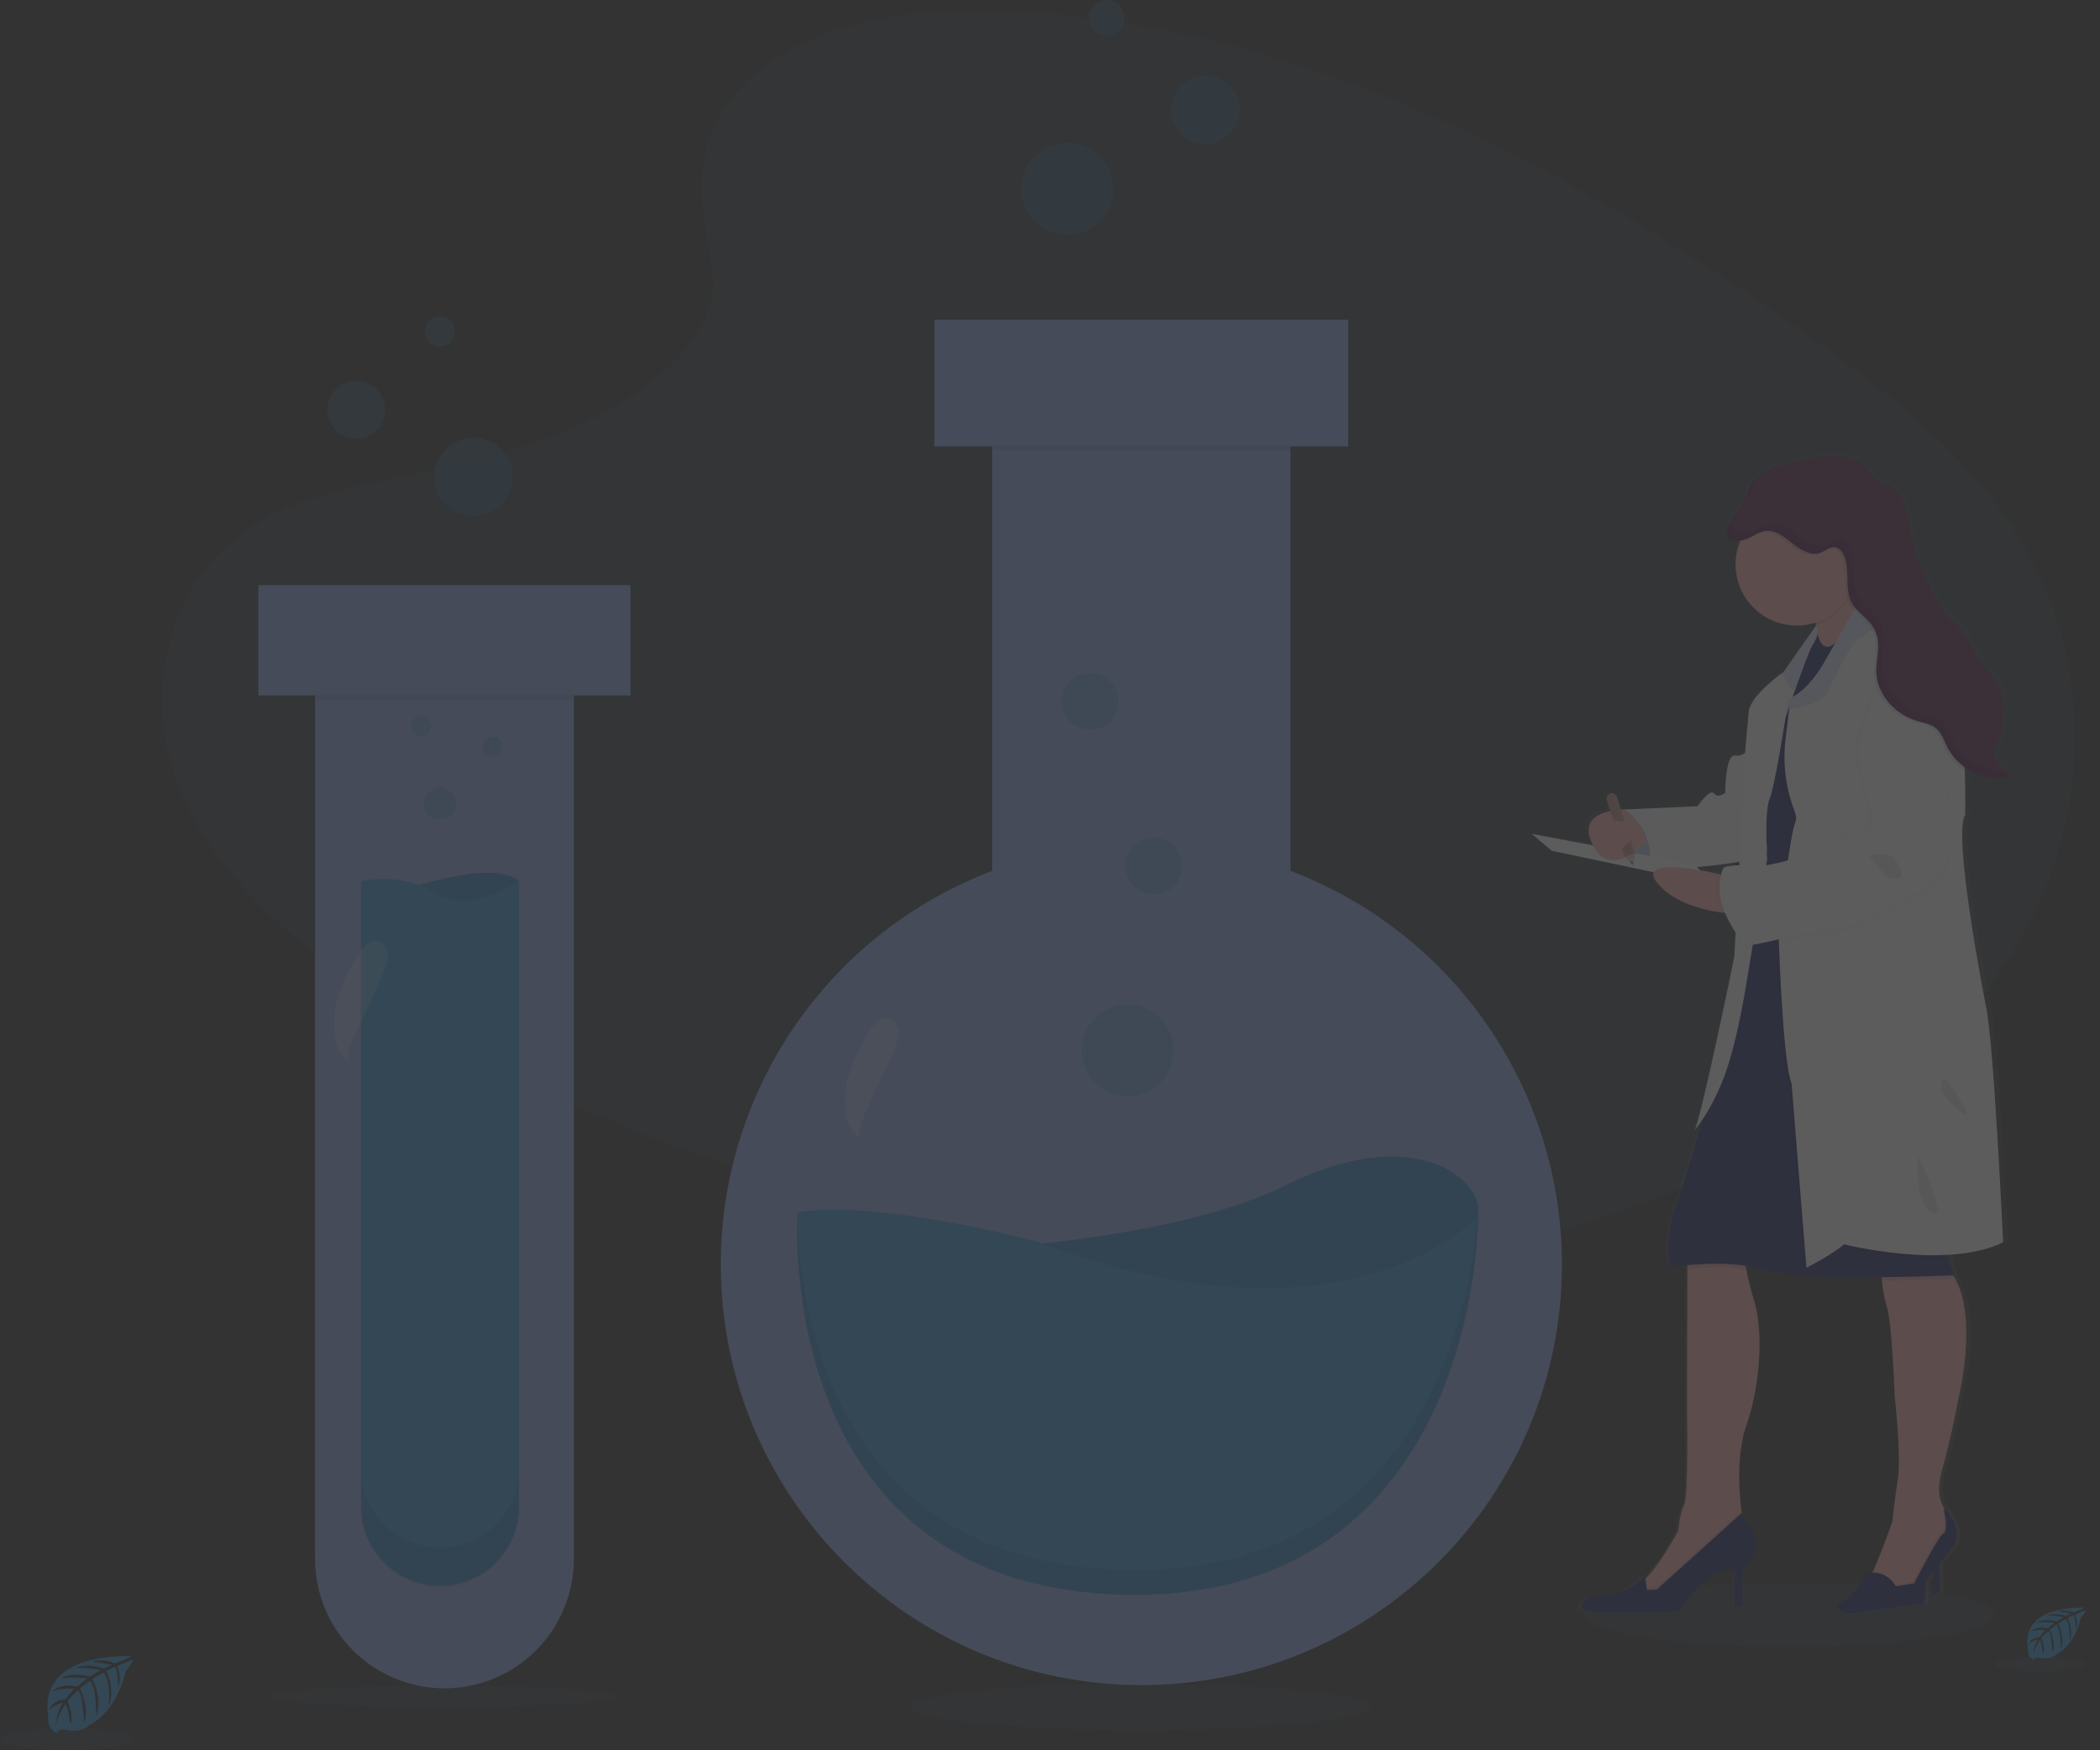 <svg width="156" height="130" viewBox="0 0 156 130" fill="none" xmlns="http://www.w3.org/2000/svg">
<rect x="0" y="0" width="156" height="130" fill="#333333" stroke="none"/>
<g opacity="0.2" clip-path="url(#clip0_76_874)">
<path d="M9.744 123.011C9.744 123.011 2.768 122.59 3.59 127.482C3.59 127.482 3.425 128.346 4.209 128.739C4.209 128.739 4.222 128.375 4.925 128.499C5.175 128.541 5.429 128.554 5.682 128.536C6.025 128.512 6.351 128.378 6.61 128.152C6.61 128.152 8.571 127.342 9.335 124.136C9.335 124.136 9.899 123.436 9.876 123.256L8.699 123.751C8.699 123.751 9.1 124.601 8.785 125.306C8.785 125.306 8.746 123.782 8.52 123.82C8.473 123.829 7.909 124.116 7.909 124.116C7.909 124.116 8.6 125.602 8.074 126.672C8.074 126.672 8.272 124.847 7.688 124.221L6.862 124.707C6.862 124.707 7.673 126.236 7.123 127.482C7.123 127.482 7.264 125.569 6.689 124.824L5.938 125.41C5.938 125.41 6.697 126.918 6.234 127.951C6.234 127.951 6.174 125.724 5.775 125.555C5.775 125.555 5.115 126.135 5.017 126.381C5.017 126.381 5.539 127.474 5.215 128.052C5.215 128.052 5.017 126.566 4.856 126.566C4.856 126.566 4.195 127.548 4.133 128.217C4.133 128.217 4.161 127.213 4.695 126.465C4.318 126.536 3.97 126.716 3.694 126.984C3.694 126.984 3.796 126.289 4.857 126.227C4.857 126.227 5.399 125.483 5.544 125.437C5.544 125.437 4.488 125.349 3.847 125.633C3.847 125.633 4.41 124.973 5.737 125.275L6.48 124.669C6.48 124.669 5.088 124.479 4.499 124.689C4.499 124.689 5.177 124.109 6.679 124.532L7.486 124.05C7.486 124.05 6.3 123.794 5.593 123.885C5.593 123.885 6.339 123.482 7.722 123.918L8.3 123.658C8.3 123.658 7.43 123.493 7.176 123.46C6.922 123.427 6.909 123.363 6.909 123.363C7.459 123.271 8.024 123.334 8.541 123.545C8.541 123.545 9.766 123.089 9.744 123.011Z" fill="#3498DB"/>
<path opacity="0.1" d="M4.938 130C7.665 130 9.876 129.626 9.876 129.165C9.876 128.703 7.665 128.329 4.938 128.329C2.211 128.329 0 128.703 0 129.165C0 129.626 2.211 130 4.938 130Z" fill="#3498DB"/>
<path d="M154.835 119.409C154.835 119.409 150.085 119.123 150.653 122.455C150.624 122.624 150.65 122.798 150.725 122.952C150.801 123.106 150.924 123.232 151.076 123.312C151.076 123.312 151.076 123.064 151.571 123.147C151.741 123.176 151.915 123.184 152.087 123.171C152.32 123.155 152.542 123.064 152.718 122.911C152.718 122.911 154.053 122.359 154.571 120.177C154.571 120.177 154.956 119.699 154.941 119.577L154.139 119.921C154.139 119.921 154.413 120.498 154.198 120.979C154.198 120.979 154.172 119.94 154.018 119.965C153.987 119.965 153.601 120.165 153.601 120.165C153.601 120.165 154.073 121.174 153.716 121.905C153.716 121.905 153.852 120.664 153.454 120.239L152.889 120.569C152.889 120.569 153.441 121.611 153.068 122.46C153.068 122.46 153.163 121.157 152.771 120.644L152.261 121.042C152.261 121.042 152.777 122.069 152.462 122.772C152.462 122.772 152.421 121.256 152.148 121.142C152.148 121.142 151.701 121.535 151.633 121.699C151.633 121.699 151.988 122.443 151.769 122.836C151.769 122.836 151.633 121.826 151.523 121.821C151.523 121.821 151.077 122.49 151.028 122.949C151.05 122.525 151.183 122.114 151.412 121.757C151.155 121.805 150.918 121.928 150.729 122.11C150.729 122.11 150.798 121.638 151.521 121.596C151.521 121.596 151.889 121.088 151.988 121.057C151.988 121.057 151.269 120.997 150.833 121.19C150.833 121.19 151.218 120.744 152.12 120.948L152.625 120.535C152.625 120.535 151.678 120.404 151.277 120.548C151.277 120.548 151.739 120.153 152.762 120.441L153.312 120.111C153.312 120.111 152.505 119.937 152.025 120C152.025 120 152.531 119.726 153.474 120.023L153.867 119.846C153.867 119.846 153.274 119.729 153.102 119.711C152.931 119.693 152.919 119.645 152.919 119.645C153.294 119.583 153.678 119.625 154.03 119.769C154.03 119.769 154.849 119.462 154.835 119.409Z" fill="#3498DB"/>
<path opacity="0.1" d="M151.563 124.165C153.419 124.165 154.924 123.911 154.924 123.597C154.924 123.284 153.419 123.029 151.563 123.029C149.706 123.029 148.201 123.284 148.201 123.597C148.201 123.911 149.706 124.165 151.563 124.165Z" fill="#3498DB"/>
<path opacity="0.1" d="M132.941 122.311C141.357 122.311 148.179 121.246 148.179 119.932C148.179 118.618 141.357 117.553 132.941 117.553C124.525 117.553 117.702 118.618 117.702 119.932C117.702 121.246 124.525 122.311 132.941 122.311Z" fill="#3498DB"/>
<path opacity="0.1" d="M84.72 128.503C94.177 128.503 101.843 127.733 101.843 126.784C101.843 125.835 94.177 125.065 84.72 125.065C75.263 125.065 67.597 125.835 67.597 126.784C67.597 127.733 75.263 128.503 84.72 128.503Z" fill="#3498DB"/>
<path opacity="0.1" d="M32.842 126.795C40.02 126.795 45.839 126.436 45.839 125.993C45.839 125.55 40.02 125.191 32.842 125.191C25.664 125.191 19.845 125.55 19.845 125.993C19.845 126.436 25.664 126.795 32.842 126.795Z" fill="#3498DB"/>
<path opacity="0.1" d="M55.918 5.655C60.739 1.362 68.308 0.482 75.195 0.824C96.831 1.899 116.36 12.348 133.254 24.167C139.371 28.445 145.392 33.056 149.361 38.949C157.448 50.942 155.045 67.557 143.809 77.439C139.985 80.8 135.35 83.382 130.592 85.662C122.132 89.725 113.003 92.986 103.403 93.917C96.555 94.578 89.623 94.041 82.817 93.117C63.797 90.534 45.129 84.829 29.483 75.071C22.621 70.778 16.151 65.462 13.322 58.536C10.493 51.61 12.304 42.834 19.312 38.734C22.21 37.039 25.676 36.273 29.067 35.554C34.062 34.496 39.135 33.453 43.642 31.3C48.297 29.077 53.807 24.78 52.885 19.861C51.898 14.583 51.104 9.947 55.918 5.655Z" fill="#3498DB"/>
<path opacity="0.9" d="M95.867 64.683V33.159H100.158V23.748H69.411V33.159H73.702V64.683C67.776 66.934 62.674 70.935 59.074 76.154C55.474 81.374 53.545 87.565 53.543 93.906C53.543 111.167 67.532 125.159 84.788 125.159C102.043 125.159 116.03 111.167 116.03 93.906C116.029 87.564 114.099 81.373 110.498 76.153C106.897 70.934 101.794 66.933 95.867 64.683Z" fill="#96B7FE"/>
<path opacity="0.1" d="M95.867 33.061H73.695V33.486H95.867V33.061Z" fill="black"/>
<path d="M67.306 93.067C67.306 93.067 86.121 92.737 95.529 88.026C104.936 83.316 110.312 87.521 109.807 90.379C109.302 93.237 106.616 98.779 95.865 99.46C85.114 100.14 67.306 93.067 67.306 93.067Z" fill="#3498DB"/>
<path opacity="0.1" d="M67.306 93.067C67.306 93.067 86.121 92.737 95.529 88.026C104.936 83.316 110.312 87.521 109.807 90.379C109.302 93.237 106.616 98.779 95.865 99.46C85.114 100.14 67.306 93.067 67.306 93.067Z" fill="black"/>
<path d="M59.249 90.046C59.249 90.046 57.239 117.939 83.604 118.443C109.97 118.946 109.808 90.376 109.808 90.376C109.808 90.376 100.071 100.96 77.054 92.223C77.054 92.23 65.128 89.037 59.249 90.046Z" fill="#3498DB"/>
<path opacity="0.1" d="M109.722 90.477C109.196 96.902 105.781 117.017 83.614 116.592C61.885 116.181 59.424 97.178 59.231 90.493C59.11 94.081 59.218 117.974 83.609 118.441C109.981 118.937 109.813 90.374 109.813 90.374C109.813 90.374 109.78 90.415 109.722 90.477Z" fill="black"/>
<path opacity="0.3" d="M83.764 81.433C85.654 81.433 87.186 79.9 87.186 78.01C87.186 76.12 85.654 74.587 83.764 74.587C81.875 74.587 80.343 76.12 80.343 78.01C80.343 79.9 81.875 81.433 83.764 81.433Z" fill="#3498DB"/>
<path opacity="0.3" d="M85.719 66.436C86.888 66.436 87.836 65.488 87.836 64.318C87.836 63.148 86.888 62.2 85.719 62.2C84.549 62.2 83.601 63.148 83.601 64.318C83.601 65.488 84.549 66.436 85.719 66.436Z" fill="#3498DB"/>
<path opacity="0.3" d="M80.993 54.211C82.163 54.211 83.111 53.262 83.111 52.093C83.111 50.923 82.163 49.974 80.993 49.974C79.824 49.974 78.876 50.923 78.876 52.093C78.876 53.262 79.824 54.211 80.993 54.211Z" fill="#3498DB"/>
<path opacity="0.2" d="M62.85 80.65C62.669 82.093 62.705 83.899 63.994 84.573C62.913 84.008 67.344 77.605 66.715 76.298C65.37 73.508 63.015 79.309 62.85 80.65Z" fill="white"/>
<path opacity="0.3" d="M79.282 17.458C81.171 17.458 82.703 15.925 82.703 14.035C82.703 12.145 81.171 10.613 79.282 10.613C77.392 10.613 75.861 12.145 75.861 14.035C75.861 15.925 77.392 17.458 79.282 17.458Z" fill="#3498DB"/>
<path opacity="0.3" d="M89.546 10.712C90.951 10.712 92.089 9.573 92.089 8.167C92.089 6.762 90.951 5.623 89.546 5.623C88.141 5.623 87.003 6.762 87.003 8.167C87.003 9.573 88.141 10.712 89.546 10.712Z" fill="#3498DB"/>
<path opacity="0.3" d="M82.215 2.645C82.945 2.645 83.537 2.053 83.537 1.322C83.537 0.592 82.945 0 82.215 0C81.484 0 80.893 0.592 80.893 1.322C80.893 2.053 81.484 2.645 82.215 2.645Z" fill="#3498DB"/>
<path opacity="0.9" d="M46.841 43.451H19.191V51.655H23.405V115.658C23.388 116.931 23.624 118.195 24.1 119.376C24.576 120.558 25.281 121.633 26.175 122.539C27.07 123.446 28.135 124.165 29.31 124.657C30.484 125.148 31.745 125.401 33.018 125.401C34.291 125.401 35.551 125.148 36.726 124.657C37.9 124.165 38.966 123.446 39.86 122.539C40.754 121.633 41.46 120.558 41.935 119.376C42.411 118.195 42.647 116.931 42.631 115.658V51.655H46.841V43.451Z" fill="#96B7FE"/>
<path d="M29.81 66.156C29.81 66.156 36.653 63.711 38.557 65.449C38.557 65.449 35.786 69.524 33.235 69.36C30.683 69.197 29.81 66.156 29.81 66.156Z" fill="#3498DB"/>
<path opacity="0.1" d="M29.81 66.156C29.81 66.156 36.653 63.711 38.557 65.449C38.557 65.449 35.786 69.524 33.235 69.36C30.683 69.197 29.81 66.156 29.81 66.156Z" fill="black"/>
<path d="M38.554 65.456V111.908C38.554 112.679 38.402 113.442 38.108 114.154C37.813 114.866 37.381 115.512 36.836 116.057C36.291 116.602 35.645 117.034 34.933 117.329C34.221 117.624 33.459 117.776 32.688 117.776C31.133 117.776 29.641 117.158 28.541 116.057C27.441 114.957 26.823 113.464 26.823 111.908V65.456C26.823 65.456 29.647 64.695 32.307 66.326C34.968 67.957 38.554 65.456 38.554 65.456Z" fill="#3498DB"/>
<path opacity="0.1" d="M42.627 51.604H23.401V51.982H42.627V51.604Z" fill="black"/>
<path opacity="0.1" d="M32.688 114.951C31.918 114.951 31.155 114.799 30.443 114.504C29.732 114.209 29.085 113.777 28.54 113.232C27.995 112.687 27.564 112.04 27.269 111.328C26.974 110.616 26.823 109.852 26.823 109.082V112.016C26.823 113.572 27.441 115.064 28.541 116.165C29.641 117.265 31.133 117.883 32.688 117.883C34.244 117.883 35.736 117.265 36.836 116.165C37.936 115.064 38.554 113.572 38.554 112.016V109.082C38.554 109.852 38.403 110.616 38.108 111.328C37.813 112.04 37.381 112.687 36.837 113.232C36.292 113.777 35.645 114.209 34.934 114.504C34.222 114.799 33.459 114.951 32.688 114.951Z" fill="black"/>
<path opacity="0.3" d="M32.69 60.894C33.35 60.894 33.885 60.359 33.885 59.699C33.885 59.038 33.35 58.503 32.69 58.503C32.03 58.503 31.495 59.038 31.495 59.699C31.495 60.359 32.03 60.894 32.69 60.894Z" fill="#3498DB"/>
<path opacity="0.3" d="M36.6 56.222C37.02 56.222 37.361 55.881 37.361 55.461C37.361 55.04 37.02 54.699 36.6 54.699C36.18 54.699 35.839 55.04 35.839 55.461C35.839 55.881 36.18 56.222 36.6 56.222Z" fill="#3498DB"/>
<path opacity="0.3" d="M31.277 54.701C31.698 54.701 32.038 54.36 32.038 53.94C32.038 53.52 31.698 53.179 31.277 53.179C30.857 53.179 30.517 53.52 30.517 53.94C30.517 54.36 30.857 54.701 31.277 54.701Z" fill="#3498DB"/>
<path opacity="0.2" d="M24.89 74.946C24.709 76.389 24.745 78.195 26.034 78.868C24.951 78.304 29.384 71.903 28.756 70.594C27.407 67.807 25.055 73.607 24.89 74.946Z" fill="white"/>
<path opacity="0.3" d="M35.169 38.318C36.772 38.318 38.072 37.018 38.072 35.414C38.072 33.81 36.772 32.51 35.169 32.51C33.566 32.51 32.266 33.81 32.266 35.414C32.266 37.018 33.566 38.318 35.169 38.318Z" fill="#3498DB"/>
<path opacity="0.3" d="M26.46 32.594C27.652 32.594 28.619 31.627 28.619 30.435C28.619 29.242 27.652 28.275 26.46 28.275C25.267 28.275 24.301 29.242 24.301 30.435C24.301 31.627 25.267 32.594 26.46 32.594Z" fill="#3498DB"/>
<path opacity="0.3" d="M32.68 25.749C33.3 25.749 33.803 25.246 33.803 24.626C33.803 24.006 33.3 23.504 32.68 23.504C32.06 23.504 31.558 24.006 31.558 24.626C31.558 25.246 32.06 25.749 32.68 25.749Z" fill="#3498DB"/>
<path d="M147.856 74.513C147.856 74.513 145.322 61.909 146.291 60.341C146.291 60.341 146.326 58.883 146.268 57.026C146.268 56.955 146.268 56.884 146.268 56.811C146.438 56.927 146.615 57.031 146.799 57.121C147.692 57.582 148.719 57.715 149.699 57.496L148.928 56.641C148.745 56.436 148.552 56.217 148.513 55.946C148.502 55.685 148.559 55.427 148.678 55.195C149.405 53.354 149.45 51.038 148.04 49.633C146.855 48.45 146.565 46.925 145.284 45.847C144.344 45.056 143.827 43.897 143.338 42.779C142.926 41.831 142.513 40.877 142.274 39.873C142.089 39.089 142.016 38.279 141.762 37.513C141.508 36.746 141.036 36.002 140.295 35.66C140.02 35.564 139.754 35.446 139.498 35.307C139.181 35.094 138.991 34.747 138.763 34.445C137.608 32.908 133.713 33.813 131.871 34.437C131.371 34.594 130.908 34.85 130.51 35.191L130.526 35.163L130.572 35.095C130.371 35.258 130.197 35.452 130.057 35.67C129.788 36.096 129.676 36.596 129.453 37.045C129.183 37.59 127.681 39.111 128.326 39.723C128.37 39.764 128.421 39.798 128.476 39.822C128.717 39.921 128.981 39.947 129.237 39.898C129.227 39.92 129.217 39.941 129.209 39.962C128.99 40.503 128.878 41.081 128.879 41.665C128.89 42.886 129.385 44.053 130.256 44.909C131.127 45.765 132.302 46.24 133.523 46.23C134.006 46.23 134.486 46.157 134.946 46.012C134.958 46.07 134.967 46.127 134.977 46.185C134.977 46.21 134.977 46.233 134.989 46.256L134.908 46.37L134.895 46.349L132.487 49.717C132.119 49.974 129.998 51.51 129.884 52.66C129.759 53.92 129.633 55.396 129.633 55.396L129.617 55.712C129.512 55.799 129.389 55.863 129.257 55.899C129.124 55.935 128.986 55.942 128.851 55.919C128.1 55.796 128.1 58.687 128.1 58.687C128.1 58.687 127.605 59.147 127.257 58.748C126.908 58.348 126.006 59.7 126.006 59.7L120.313 59.946H120.183L119.876 58.995C119.842 58.897 119.772 58.816 119.68 58.768C119.587 58.721 119.48 58.711 119.381 58.741C119.357 58.748 119.333 58.757 119.311 58.769L119.292 58.782C119.277 58.79 119.264 58.8 119.252 58.81C119.244 58.816 119.237 58.822 119.231 58.829C119.219 58.838 119.209 58.849 119.199 58.86C119.193 58.867 119.188 58.874 119.183 58.881L119.173 58.891C119.137 58.94 119.114 58.997 119.104 59.056C119.094 59.116 119.099 59.177 119.117 59.235L119.381 60.05C118.283 60.272 117.159 60.894 118.075 62.611L113.434 61.754L114.936 63.014L122.693 64.615C122.591 64.8 122.658 65.066 122.979 65.441C124.357 67.062 126.875 67.501 127.887 67.617C128.153 68.213 128.485 68.778 128.877 69.299L128.788 70.914C128.788 70.914 126.227 83.229 125.756 83.855C125.989 83.584 126.201 83.297 126.392 82.996C125.647 85.527 124.608 88.991 124.335 89.509C123.896 90.335 123.49 93.689 123.99 93.906C124.147 93.972 124.581 93.941 125.207 93.893V94.17L125.179 104.695C125.179 104.695 125.304 111.152 124.959 111.766C124.614 112.381 124.522 113.672 124.522 113.672C124.522 113.672 123.139 116.219 122.046 117.243L122.021 117.264L121.987 117.023C121.987 117.023 120.666 118.684 117.765 118.592C117.765 118.592 116.014 119.729 118.61 119.79C121.206 119.851 124.52 119.698 124.52 119.698C124.52 119.698 126.831 116.163 128.773 116.624V119.298H129.367V116.6C129.643 116.419 129.879 116.183 130.06 115.907C130.242 115.632 130.365 115.322 130.424 114.997C130.475 114.663 130.438 114.322 130.317 114.006C130.196 113.691 129.994 113.413 129.732 113.199C129.614 113.093 129.52 112.963 129.455 112.818C129.389 112.673 129.355 112.516 129.353 112.357L129.331 112.376C129.331 112.323 129.318 112.268 129.31 112.21C129.145 110.827 128.928 107.981 129.681 105.871C130.713 102.98 131.026 98.955 130.275 96.556C130.033 95.79 129.835 95.011 129.681 94.223C129.663 94.122 129.645 94.028 129.63 93.939C130.144 94.009 130.653 94.113 131.153 94.251C132.896 94.73 136.704 94.819 139.955 94.794C139.963 94.883 139.973 94.976 139.983 95.07C140.043 95.719 140.165 96.36 140.349 96.985C140.755 98.217 140.944 103.625 140.944 103.625C140.944 103.625 141.47 108.075 141.183 109.888C141.018 110.895 140.879 111.905 140.788 112.92V112.94C140.788 112.94 139.927 115.399 139.303 116.738C139.287 116.772 139.272 116.805 139.255 116.838C139.086 116.854 138.92 116.89 138.76 116.946C138.76 116.946 137.917 118.636 137.072 118.914C136.227 119.191 136.509 120.112 138.417 119.774C140.325 119.435 143.203 119.16 143.203 119.16L143.328 117.438L143.914 116.704L143.766 118.422L144.391 118.299L144.309 116.209L145.268 115.009C145.268 115.009 146.423 113.979 144.705 111.951V111.994C144.687 111.964 144.669 111.935 144.649 111.907V111.897C144.365 111.454 144.137 110.63 144.553 109.168C145.304 106.526 145.741 104.127 145.741 104.127C145.741 104.127 147.42 97.703 145.401 94.662H145.492C145.285 94.234 145.139 93.78 145.057 93.311C145.047 93.255 145.038 93.198 145.028 93.146C146.514 93.061 147.988 92.79 149.181 92.209C149.168 92.19 148.45 76.942 147.856 74.513ZM128.904 63.881V63.91L128.595 63.925L128.904 63.881ZM127.852 64.026C127.802 64.037 127.754 64.059 127.714 64.092C127.582 64.279 127.499 64.496 127.473 64.723L126.994 64.614C126.994 64.614 126.664 64.543 126.169 64.463L125.94 64.234C126.577 64.174 127.23 64.103 127.852 64.026Z" fill="url(#paint0_linear_76_874)"/>
<path d="M143.688 116.224L143.505 118.4L144.117 118.276L144.025 115.919L143.688 116.224Z" fill="#1D2366"/>
<path d="M129.724 105.9C128.986 108.002 129.198 110.84 129.363 112.219C129.424 112.729 129.48 113.044 129.48 113.044C129.48 113.044 128.377 115.557 128.285 115.649C128.192 115.742 125.037 117.667 125.037 117.667L122.832 118.953C122.832 118.953 120.595 117.972 121.676 117.632C121.895 117.544 122.092 117.41 122.254 117.238C123.324 116.217 124.679 113.68 124.679 113.68C124.679 113.68 124.769 112.394 125.106 111.781C125.443 111.169 125.321 104.735 125.321 104.735L125.349 94.244V92.877L129.544 92.909C129.571 93.373 129.632 93.835 129.726 94.29C129.877 95.076 130.072 95.852 130.31 96.615C131.039 99.011 130.734 103.019 129.724 105.9Z" fill="#FFB0B1"/>
<path opacity="0.1" d="M129.478 113.044C129.478 113.044 128.376 115.557 128.283 115.65C128.191 115.742 125.037 117.667 125.037 117.667L122.832 118.953C122.832 118.953 120.595 117.972 121.676 117.632C121.895 117.544 122.092 117.41 122.254 117.238L122.35 117.908L123.086 117.877L129.363 112.219C129.422 112.727 129.478 113.044 129.478 113.044Z" fill="black"/>
<path d="M129.402 112.364L123.078 118.063L122.342 118.093L122.19 117.022C122.19 117.022 120.902 118.673 118.054 118.583C118.054 118.583 116.339 119.718 118.879 119.779C121.419 119.84 124.669 119.686 124.669 119.686C124.669 119.686 126.935 116.163 128.833 116.624V119.288H129.415V116.592C129.686 116.41 129.918 116.174 130.095 115.9C130.273 115.625 130.393 115.318 130.449 114.996C130.499 114.664 130.464 114.325 130.345 114.01C130.227 113.696 130.029 113.418 129.772 113.203C129.656 113.096 129.564 112.966 129.5 112.822C129.437 112.677 129.403 112.522 129.402 112.364Z" fill="#1D2366"/>
<path d="M144.271 109.178C143.863 110.635 144.086 111.456 144.363 111.897V111.907C144.724 112.452 144.975 113.063 145.101 113.705L145.127 113.843L142.249 118.04L140.688 118.653C140.688 118.653 138.176 117.796 138.635 117.55C138.75 117.489 138.93 117.172 139.13 116.724C139.745 115.404 140.59 112.95 140.59 112.95V112.929C140.678 111.917 140.82 110.909 140.977 109.906C141.257 108.101 140.742 103.667 140.742 103.667C140.742 103.667 140.559 98.276 140.16 97.049C139.98 96.426 139.86 95.787 139.802 95.141C139.719 94.37 139.701 93.741 139.701 93.741C139.701 93.741 141.351 91.442 144.386 93.924C144.628 94.123 144.841 94.355 145.019 94.612C147.113 97.584 145.428 104.157 145.428 104.157C145.428 104.157 145.005 106.544 144.271 109.178Z" fill="#FFB0B1"/>
<path opacity="0.1" d="M145.127 113.835L142.249 118.032L140.688 118.644C140.688 118.644 138.176 117.787 138.635 117.541C138.75 117.48 138.93 117.163 139.13 116.716C140.193 116.716 140.744 117.72 140.744 117.72L142.091 117.507C142.091 117.507 143.868 114.013 144.266 113.8C144.664 113.587 144.327 112.205 144.327 112.205V111.854L144.358 111.892V111.902C144.721 112.448 144.974 113.061 145.101 113.705L145.127 113.835Z" fill="black"/>
<path d="M140.84 117.817C140.84 117.817 140.074 116.409 138.605 116.929C138.605 116.929 137.78 118.615 136.955 118.89C136.129 119.166 136.403 120.084 138.275 119.747C140.146 119.41 142.96 119.135 142.96 119.135L143.083 117.419L144.981 114.999C144.981 114.999 146.114 113.972 144.429 111.951V112.303C144.429 112.303 144.759 113.681 144.368 113.896C143.977 114.111 142.195 117.603 142.195 117.603L140.84 117.817Z" fill="#1D2366"/>
<path opacity="0.1" d="M129.539 92.91C129.566 93.375 129.627 93.836 129.721 94.292C127.993 94.038 126.39 94.165 125.34 94.246V92.879L129.539 92.91Z" fill="black"/>
<path opacity="0.1" d="M145.189 94.994C145.189 94.994 142.733 95.113 139.808 95.138C139.726 94.366 139.707 93.737 139.707 93.737C139.707 93.737 141.358 91.439 144.393 93.921C144.634 94.12 144.847 94.352 145.025 94.609C145.073 94.74 145.127 94.868 145.189 94.994Z" fill="black"/>
<path d="M145.189 94.718C145.189 94.718 134.439 95.238 131.16 94.32C127.88 93.402 124.637 94.196 124.147 93.982C123.657 93.767 124.056 90.429 124.477 89.602C124.898 88.775 127.265 80.41 127.265 80.41L129.531 68.584L131.921 67.924L132.086 67.878L136.246 66.722L139.298 65.88C139.298 65.88 145.362 89.562 144.84 91.305C144.651 91.974 144.621 92.678 144.753 93.361C144.834 93.831 144.981 94.288 145.189 94.718Z" fill="#1D2366"/>
<path d="M121.639 60.496C121.639 60.496 119.493 62.794 121.117 64.08C122.741 65.366 123.812 64.204 123.812 64.204L121.639 60.496Z" fill="#C7DAF5"/>
<path opacity="0.1" d="M121.639 60.496C121.639 60.496 119.493 62.794 121.117 64.08C122.741 65.366 123.812 64.204 123.812 64.204L121.639 60.496Z" fill="black"/>
<path d="M138.988 45.363C138.988 45.363 138.737 45.601 138.357 45.956C137.818 46.459 137.019 47.197 136.309 47.816C135.319 48.672 134.518 49.302 134.807 48.762C135.096 48.222 135.042 47.295 134.898 46.421L134.868 46.248C134.749 45.606 134.59 44.973 134.393 44.351C134.393 44.351 135.979 42.3 136.857 41.491C137.187 41.189 137.413 41.06 137.425 41.272C137.441 41.559 137.658 42.186 137.92 42.867C137.93 42.886 137.938 42.908 137.946 42.928C138.125 43.385 138.324 43.862 138.501 44.27C138.77 44.896 138.988 45.363 138.988 45.363Z" fill="#FFB0B1"/>
<path opacity="0.1" d="M137.945 42.928C137.796 43.73 137.434 44.477 136.897 45.092C136.361 45.706 135.669 46.165 134.895 46.421C134.773 45.721 134.605 45.029 134.39 44.351C134.39 44.351 137.375 40.491 137.422 41.272C137.45 41.569 137.671 42.226 137.945 42.928Z" fill="black"/>
<path opacity="0.1" d="M134.601 47.453L134.987 46.91C134.987 46.91 135.243 48.472 136.185 47.783C137.128 47.095 137.176 52.967 137.176 52.967L136.162 68.087L128.857 67.65L129.064 60.344L129.889 56.667L131.934 51.313L133.159 49.545L134.601 47.453Z" fill="black"/>
<path d="M137.172 53.06L136.258 66.73L136.162 68.178L132.089 67.935L131.924 67.925L128.853 67.742L129.059 60.435L129.884 56.76L131.929 51.406L133.159 49.636L134.606 47.546L134.992 47.001C134.992 47.001 135.248 48.564 136.19 47.874L136.209 47.861C137.128 47.27 137.172 53.06 137.172 53.06Z" fill="#1D2366"/>
<path d="M129.998 55.472C129.998 55.472 129.632 56.238 128.895 56.116C128.159 55.994 128.161 58.873 128.161 58.873C128.161 58.873 127.666 59.332 127.336 58.934C127.006 58.536 126.111 59.883 126.111 59.883L120.538 60.13C120.538 60.13 123.013 61.262 122.528 64.695C122.528 64.695 130.945 64.173 131.226 63.374C131.506 62.575 129.998 55.472 129.998 55.472Z" fill="white"/>
<path opacity="0.03" d="M129.998 55.472C129.998 55.472 129.632 56.238 128.895 56.116C128.159 55.994 128.161 58.873 128.161 58.873C128.161 58.873 127.666 59.332 127.336 58.934C127.006 58.536 126.111 59.883 126.111 59.883L120.538 60.13C120.538 60.13 123.013 61.262 122.528 64.695C122.528 64.695 130.945 64.173 131.226 63.374C131.506 62.575 129.998 55.472 129.998 55.472Z" fill="black"/>
<path d="M113.797 61.936L115.268 63.192L127.366 65.735L125.864 64.204L113.797 61.936Z" fill="white"/>
<path d="M134.622 47.935C134.423 48.236 133.848 49.814 133.366 51.186C132.967 52.329 132.632 53.332 132.632 53.332C132.632 53.332 131.851 58.419 131.454 59.337C131.056 60.255 131.27 63.844 131.27 63.844L129.785 72.699C129.785 72.699 129.112 77.264 128.072 79.99C127.052 82.666 125.897 83.925 125.865 83.963C126.326 83.341 128.836 71.067 128.836 71.067L129.661 55.594C129.661 55.594 129.783 54.125 129.907 52.868C130.031 51.612 132.51 49.897 132.51 49.897L134.906 46.487C135.152 46.822 134.991 47.384 134.622 47.935Z" fill="white"/>
<path d="M128.372 67.818C128.372 67.818 124.85 67.666 123.135 65.612C121.421 63.559 127.087 64.787 127.087 64.787L128.555 65.117L128.372 67.818Z" fill="#FFB0B1"/>
<path opacity="0.1" d="M144.852 91.317C144.663 91.986 144.633 92.69 144.764 93.372C140.916 93.647 136.798 92.603 136.798 92.603C136.032 93.308 134.01 94.35 134.01 94.35L132.908 80.684C132.205 78.845 131.929 69.195 131.929 69.195C131.929 69.195 131.992 68.69 132.094 67.934C132.094 67.916 132.094 67.896 132.102 67.878C132.378 65.764 132.927 61.797 133.188 61.26C133.556 60.526 132.056 58.566 132.056 58.566L132.738 52.741L132.82 52.039C134.261 51.396 135.364 49.343 135.364 49.343L136.209 47.858C137.131 47.267 137.176 53.057 137.176 53.057L136.261 66.727L139.313 65.885C139.313 65.885 145.372 89.57 144.852 91.317Z" fill="black"/>
<path d="M148.803 92.266C144.608 94.35 136.981 92.42 136.981 92.42C136.215 93.125 134.193 94.167 134.193 94.167L133.091 80.501C132.388 78.664 132.112 69.013 132.112 69.013C132.112 69.013 133 61.813 133.366 61.079C133.474 60.864 133.423 60.546 133.296 60.202C132.669 58.565 132.439 56.804 132.624 55.061L132.918 52.56L133 51.858C134.439 51.214 135.542 49.16 135.542 49.16L136.309 47.816L137.722 45.34L138.39 44.168L138.503 44.27L139.371 45.056C139.371 45.056 139.739 45.36 140.29 45.827C141.492 46.839 143.568 48.622 144.637 49.712C145.58 50.674 145.877 54.41 145.958 57.224C146.015 59.075 145.981 60.526 145.981 60.526C145.03 62.088 147.511 74.65 147.511 74.65C148.098 77.07 148.803 92.266 148.803 92.266Z" fill="white"/>
<path opacity="0.03" d="M140.751 49.13C140.751 49.13 137.871 54.615 138.209 56.697C138.547 58.779 139.495 61.14 139.034 61.691C138.877 61.9 138.673 62.07 138.439 62.187C138.205 62.303 137.947 62.364 137.686 62.365C137.227 62.396 136.001 63.253 136.001 63.346C136.001 63.438 134.868 63.438 133.855 63.867C132.842 64.297 131.343 64.541 131.343 64.541C131.343 64.541 128.433 64.448 128.158 64.724C127.882 65 127.606 66.654 128.189 67.972C128.772 69.289 129.414 70.27 129.904 70.448C130.394 70.627 133.487 69.591 135.997 69.345C138.508 69.099 141.246 67.115 141.246 67.115C141.246 67.115 144.246 66.042 144.768 64.234C145.289 62.426 144.124 52.5 144.124 52.5C144.124 52.5 143.226 47.874 140.751 49.13Z" fill="black"/>
<path opacity="0.03" d="M140.381 48.672C140.381 48.672 137.502 54.155 137.839 56.238C138.176 58.322 139.125 60.681 138.664 61.233C138.507 61.441 138.303 61.611 138.069 61.728C137.835 61.844 137.577 61.906 137.316 61.906C136.857 61.938 135.633 62.794 135.633 62.887C135.633 62.979 134.499 62.978 133.487 63.407C132.475 63.836 130.975 64.081 130.975 64.081C130.975 64.081 128.065 63.99 127.79 64.265C127.514 64.541 127.238 66.195 127.821 67.513C128.404 68.83 129.046 69.811 129.536 69.989C130.026 70.168 133.119 69.131 135.631 68.886C138.143 68.642 140.871 66.651 140.871 66.651C140.871 66.651 143.871 65.58 144.393 63.772C144.915 61.964 143.749 52.038 143.749 52.038C143.749 52.038 142.861 47.415 140.381 48.672Z" fill="black"/>
<path d="M140.656 48.855C140.656 48.855 137.78 54.34 138.11 56.415C138.44 58.49 139.396 60.858 138.935 61.409C138.778 61.618 138.574 61.788 138.34 61.905C138.106 62.022 137.848 62.083 137.587 62.083C137.128 62.114 135.903 62.971 135.903 63.063C135.903 63.156 134.769 63.156 133.758 63.585C132.746 64.014 131.246 64.259 131.246 64.259C131.246 64.259 128.336 64.166 128.06 64.442C127.785 64.718 127.509 66.372 128.092 67.689C128.674 69.007 129.316 69.988 129.807 70.166C130.297 70.344 133.39 69.309 135.902 69.063C138.414 68.817 141.138 66.828 141.138 66.828C141.138 66.828 144.139 65.754 144.66 63.947C145.182 62.139 144.017 52.213 144.017 52.213C144.017 52.213 143.137 47.599 140.656 48.855Z" fill="white"/>
<path opacity="0.1" d="M140.595 63.56C140.595 63.56 138.298 63.101 139.095 63.867C139.892 64.633 139.891 65.307 140.871 65.276C141.851 65.244 140.595 63.56 140.595 63.56Z" fill="black"/>
<path opacity="0.1" d="M144.485 80.074C144.485 80.074 143.444 80.779 145.434 82.402C147.425 84.025 144.485 80.074 144.485 80.074Z" fill="black"/>
<path opacity="0.1" d="M142.493 85.864C142.493 85.956 142.127 89.233 143.505 90.061C144.883 90.888 142.493 85.864 142.493 85.864Z" fill="black"/>
<path d="M120.627 60.126C119.518 60.164 117.116 60.504 118.361 62.826C119.462 64.879 121.31 63.508 122.345 62.464C122.092 61.493 121.477 60.657 120.627 60.126Z" fill="#FFB0B1"/>
<path d="M122.363 62.446C122.38 62.431 122.394 62.414 122.409 62.4C122.394 62.414 122.38 62.431 122.363 62.446Z" fill="#FFB0B1"/>
<path opacity="0.1" d="M140.29 45.918C139.112 46.724 138.123 47.404 137.932 47.546C137.402 47.935 136.392 50.233 135.748 51.406C135.23 52.35 133.551 52.593 132.918 52.652L132.993 51.957C134.433 51.315 135.535 49.261 135.535 49.261L138.384 44.268L139.364 45.157C139.364 45.157 139.739 45.452 140.29 45.918Z" fill="black"/>
<path d="M140.29 45.827C139.112 46.631 138.123 47.313 137.932 47.453C137.402 47.844 136.392 50.141 135.748 51.313C135.23 52.258 133.551 52.5 132.918 52.56L133 51.858C134.439 51.214 135.542 49.16 135.542 49.16L138.39 44.168L139.371 45.056C139.371 45.056 139.739 45.353 140.29 45.827Z" fill="#DCE7FF"/>
<path d="M138.022 41.916C138.023 42.235 137.99 42.554 137.922 42.867C137.799 43.45 137.561 44.004 137.222 44.495C136.605 45.392 135.688 46.038 134.636 46.316C133.584 46.594 132.467 46.486 131.488 46.011C130.509 45.535 129.733 44.725 129.3 43.726C128.868 42.728 128.807 41.607 129.13 40.567C129.452 39.528 130.137 38.639 131.059 38.061C131.981 37.483 133.08 37.255 134.155 37.418C135.231 37.581 136.213 38.124 136.922 38.95C137.632 39.775 138.022 40.827 138.022 41.916Z" fill="#FFB0B1"/>
<path opacity="0.1" d="M145.963 57.224C145.34 56.84 144.833 56.295 144.495 55.645C144.24 55.139 144.07 54.556 143.631 54.194C143.238 53.874 142.706 53.795 142.219 53.651C140.607 53.174 139.249 51.7 139.202 50.019C139.179 49.228 139.425 48.437 139.313 47.655C139.25 47.211 139.073 46.79 138.8 46.434C138.666 46.263 138.518 46.103 138.357 45.957C138.143 45.754 137.917 45.558 137.722 45.342C137.596 45.209 137.485 45.062 137.392 44.904C137.319 44.775 137.26 44.638 137.215 44.496C136.915 43.559 137.187 42.442 136.851 41.493C136.851 41.477 136.839 41.458 136.832 41.442C136.704 41.103 136.445 40.767 136.086 40.74C135.728 40.714 135.416 41.013 135.073 41.148C134.353 41.427 133.576 40.952 132.977 40.466C132.378 39.981 131.701 39.426 130.937 39.535C130.434 39.606 130.034 39.951 129.57 40.129C129.463 40.169 129.353 40.2 129.24 40.222C129.634 39.242 130.357 38.429 131.285 37.924C132.212 37.418 133.287 37.251 134.324 37.452C135.361 37.653 136.296 38.208 136.968 39.023C137.641 39.837 138.009 40.861 138.009 41.917C138.01 42.237 137.976 42.556 137.908 42.868C137.918 42.888 137.927 42.91 137.935 42.929C138.113 43.387 138.313 43.864 138.489 44.272L139.358 45.058C139.358 45.058 139.726 45.361 140.277 45.829C141.478 46.841 143.555 48.624 144.624 49.713C145.58 50.674 145.877 54.41 145.963 57.224Z" fill="black"/>
<path d="M129.528 37.328C129.747 36.88 129.858 36.38 130.118 35.957C130.503 35.338 131.176 34.95 131.865 34.712C133.667 34.092 137.476 33.188 138.613 34.712C138.838 35.014 139.023 35.361 139.333 35.574C139.584 35.711 139.845 35.828 140.113 35.924C140.84 36.266 141.303 37.007 141.551 37.77C141.799 38.533 141.871 39.342 142.046 40.124C142.277 41.125 142.685 42.074 143.089 43.019C143.566 44.133 144.079 45.287 144.994 46.076C146.25 47.151 146.532 48.672 147.692 49.849C149.074 51.249 149.029 53.559 148.318 55.391C148.2 55.623 148.143 55.881 148.153 56.141C148.22 56.406 148.361 56.647 148.56 56.834L149.315 57.686C148.414 57.88 147.474 57.776 146.638 57.389C145.801 57.002 145.113 56.353 144.679 55.54C144.421 55.033 144.251 54.45 143.812 54.09C143.419 53.768 142.889 53.691 142.401 53.545C140.788 53.068 139.43 51.594 139.384 49.913C139.361 49.124 139.607 48.331 139.496 47.549C139.43 47.11 139.254 46.696 138.985 46.344C138.56 45.792 137.925 45.417 137.582 44.813C137.001 43.788 137.441 42.454 137.022 41.346C136.893 41.016 136.636 40.671 136.276 40.644C135.916 40.618 135.606 40.919 135.263 41.052C134.543 41.331 133.768 40.856 133.168 40.37C132.569 39.885 131.891 39.332 131.129 39.441C130.623 39.512 130.226 39.855 129.76 40.033C129.417 40.166 128.721 40.285 128.418 39.994C127.786 39.386 129.257 37.871 129.528 37.328Z" fill="#591D4B"/>
<path opacity="0.1" d="M145.108 55.033C144.852 54.526 144.682 53.943 144.243 53.582C143.85 53.26 143.319 53.182 142.832 53.039C141.219 52.561 139.861 51.087 139.815 49.406C139.79 48.615 140.038 47.825 139.925 47.042C139.862 46.598 139.685 46.178 139.412 45.822C138.99 45.271 138.352 44.894 138.011 44.29C137.428 43.265 137.871 41.931 137.451 40.823C137.323 40.493 137.065 40.148 136.705 40.121C136.346 40.095 136.035 40.394 135.692 40.527C134.972 40.808 134.195 40.332 133.598 39.847C133 39.362 132.32 38.809 131.556 38.916C131.061 38.987 130.655 39.33 130.189 39.51C129.846 39.642 129.15 39.761 128.848 39.471C128.215 38.86 129.686 37.344 129.952 36.803C130.171 36.355 130.282 35.855 130.543 35.432L130.587 35.363C130.393 35.527 130.226 35.721 130.092 35.938C129.828 36.36 129.719 36.86 129.501 37.308C129.235 37.851 127.765 39.367 128.397 39.976C128.697 40.266 129.387 40.141 129.739 40.015C130.203 39.837 130.6 39.494 131.105 39.421C131.868 39.314 132.546 39.867 133.145 40.352C133.744 40.838 134.522 41.313 135.24 41.034C135.585 40.9 135.885 40.598 136.253 40.626C136.621 40.654 136.872 40.989 137.001 41.328C137.42 42.429 136.978 43.763 137.559 44.795C137.902 45.398 138.539 45.774 138.961 46.326C139.235 46.681 139.411 47.102 139.475 47.546C139.587 48.328 139.339 49.119 139.364 49.91C139.415 51.592 140.769 53.067 142.381 53.542C142.868 53.686 143.399 53.763 143.792 54.087C144.231 54.447 144.4 55.03 144.657 55.536C145.092 56.349 145.78 56.998 146.616 57.386C147.453 57.773 148.392 57.877 149.293 57.683L148.938 57.28C147.38 57.306 145.814 56.425 145.108 55.033Z" fill="black"/>
<path opacity="0.1" d="M134.532 48.028C134.33 48.328 133.756 49.907 133.276 51.277C132.827 51.103 132.417 49.987 132.417 49.987L134.809 46.578C135.06 46.915 134.898 47.476 134.532 48.028Z" fill="black"/>
<path d="M134.622 47.935C134.423 48.236 133.848 49.814 133.366 51.186C132.918 51.013 132.51 49.897 132.51 49.897L134.906 46.487C135.152 46.822 134.991 47.384 134.622 47.935Z" fill="#DCE7FF"/>
<path d="M120.691 63.613L119.363 59.428C119.347 59.379 119.341 59.327 119.345 59.275C119.349 59.224 119.363 59.173 119.387 59.127C119.41 59.081 119.443 59.041 119.482 59.007C119.522 58.974 119.567 58.948 119.617 58.933C119.666 58.916 119.718 58.91 119.77 58.914C119.821 58.918 119.872 58.932 119.918 58.956C119.964 58.979 120.005 59.012 120.038 59.052C120.071 59.091 120.097 59.137 120.112 59.187L121.44 63.375L121.308 64.252L120.691 63.613Z" fill="#BE8B87"/>
<path opacity="0.1" d="M119.488 59.056C119.537 59.041 119.589 59.035 119.641 59.039C119.693 59.043 119.743 59.057 119.789 59.081C119.835 59.105 119.876 59.138 119.909 59.177C119.942 59.217 119.968 59.263 119.983 59.312L121.312 63.498L121.211 64.158L121.308 64.259L121.44 63.382L120.112 59.197C120.097 59.147 120.071 59.101 120.038 59.062C120.005 59.022 119.964 58.989 119.918 58.965C119.872 58.942 119.821 58.928 119.77 58.924C119.718 58.92 119.666 58.926 119.617 58.943C119.534 58.968 119.462 59.021 119.414 59.093C119.437 59.078 119.462 59.066 119.488 59.056Z" fill="white"/>
<path d="M120.691 63.613L121.437 63.375L121.328 64.095L121.305 64.252L121.087 64.024L120.691 63.613Z" fill="#EFC8C4"/>
<path d="M121.087 64.024C121.101 64.008 121.117 63.995 121.135 63.985C121.146 63.978 121.158 63.975 121.171 63.975C121.183 63.975 121.195 63.978 121.206 63.985C121.217 63.997 121.226 64.011 121.233 64.026C121.242 64.043 121.256 64.058 121.273 64.069C121.289 64.081 121.308 64.088 121.328 64.09L121.305 64.255L121.087 64.024Z" fill="#727A9C"/>
<path d="M119.356 60.91C119.356 60.91 122.021 60.896 121.393 62.028C120.764 63.161 119.785 63.3 119.785 63.3L119.356 60.91Z" fill="#FFB0B1"/>
</g>
<defs>
<linearGradient id="paint0_linear_76_874" x1="131.558" y1="119.84" x2="131.558" y2="33.598" gradientUnits="userSpaceOnUse">
<stop stop-color="#808080" stop-opacity="0.25"/>
<stop offset="0.54" stop-color="#808080" stop-opacity="0.12"/>
<stop offset="1" stop-color="#808080" stop-opacity="0.1"/>
</linearGradient>
<clipPath id="clip0_76_874">
<rect width="163" height="130" fill="white"/>
</clipPath>
</defs>
</svg>
